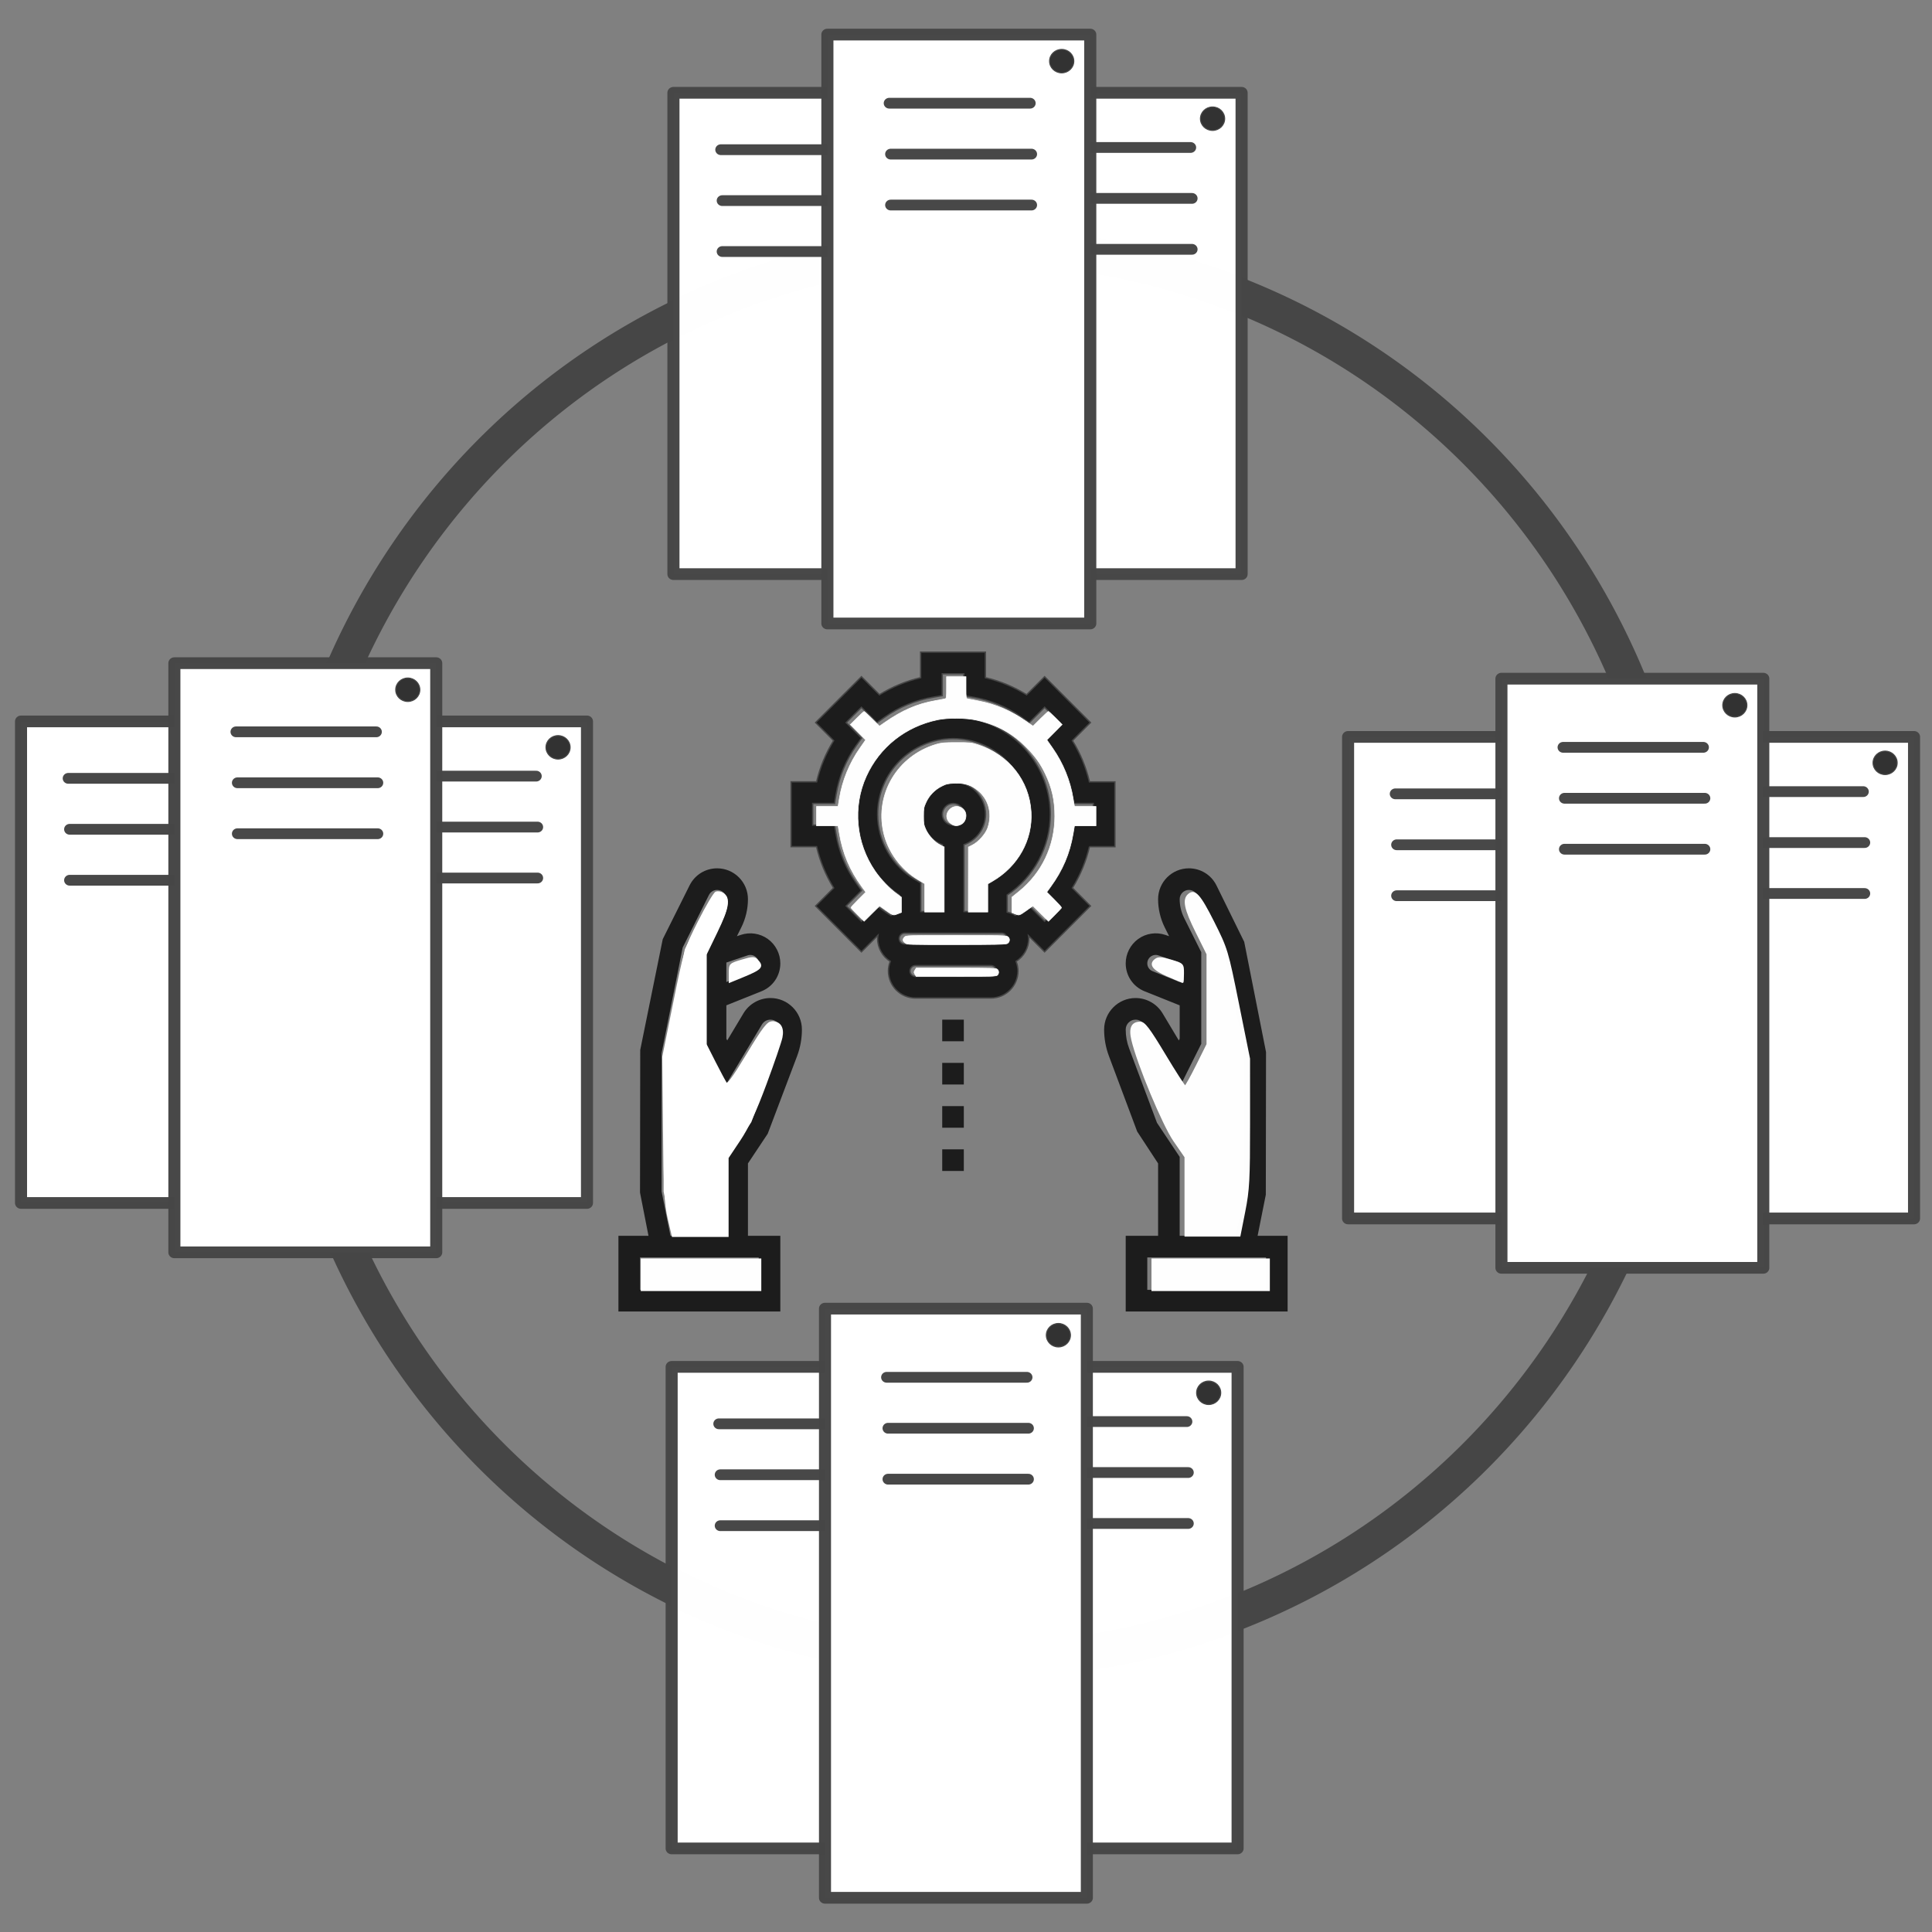 <?xml version="1.0" encoding="UTF-8" standalone="no"?>
<!-- Created with Inkscape (http://www.inkscape.org/) -->

<svg
   xmlns:dc="http://purl.org/dc/elements/1.1/"
   xmlns:cc="http://creativecommons.org/ns#"
   xmlns:rdf="http://www.w3.org/1999/02/22-rdf-syntax-ns#"
   xmlns:svg="http://www.w3.org/2000/svg"
   xmlns="http://www.w3.org/2000/svg"
   xmlns:sodipodi="http://sodipodi.sourceforge.net/DTD/sodipodi-0.dtd"
   xmlns:inkscape="http://www.inkscape.org/namespaces/inkscape"
   width="200mm"
   height="200mm"
   viewBox="0 0 200 200"
   version="1.1"
   id="svg8"
   sodipodi:docname="PyBaDELogo.svg"
   inkscape:version="0.92.1 r15371">
  <rect x="0" y="0" width="200" height="200" fill="#808080" stroke="none"/>
  <defs
     id="defs2" />
  <sodipodi:namedview
     id="base"
     pagecolor="#ffffff"
     bordercolor="#666666"
     borderopacity="1.0"
     inkscape:pageopacity="0.0"
     inkscape:pageshadow="2"
     inkscape:zoom="0.49497475"
     inkscape:cx="363.27775"
     inkscape:cy="434.08301"
     inkscape:document-units="mm"
     inkscape:current-layer="layer1"
     showgrid="false"
     inkscape:window-width="1366"
     inkscape:window-height="746"
     inkscape:window-x="1358"
     inkscape:window-y="-8"
     inkscape:window-maximized="1" />
  <g
     inkscape:label="Layer 1"
     inkscape:groupmode="layer"
     id="layer1"
     transform="translate(0,-97)">
    <path
       style="fill:none;fill-opacity:1;stroke:#464646;stroke-width:3.639;stroke-linecap:round;stroke-miterlimit:4;stroke-dasharray:none;stroke-opacity:1"
       id="path4951"
       sodipodi:type="arc"
       sodipodi:cx="101.80426"
       sodipodi:cy="195.71059"
       sodipodi:rx="72.386658"
       sodipodi:ry="73.190796"
       sodipodi:start="1.5934081"
       sodipodi:end="1.5866481"
       d="m 100.168,268.883 a 72.387,73.191 0 0 1 -70.734,-74.703 72.387,73.191 0 0 1 73.763,-71.646 72.387,73.191 0 0 1 70.983,74.461 72.387,73.191 0 0 1 -73.523,71.898"
       sodipodi:open="true" />
    <g
       transform="matrix(0.076,0,0,-0.077,77.301,171.424)"
       inkscape:label="server"
       id="g7178-1-4-0"
       style="stroke:#464646;stroke-opacity:0.985">
      <g
         id="g7180-6-31-3"
         transform="matrix(1.453,0,0,1.389,-147.009,-109.775)"
         style="stroke:#464646;stroke-opacity:0.985">
        <g
           style="fill:#ffffff;fill-opacity:0.995;stroke:#464646;stroke-opacity:0.985"
           transform="matrix(1,0,0,-1,0,841.89)"
           id="g7182-95-8-6">
          <path
             inkscape:connector-curvature="0"
             id="path7184-0-06-0"
             style="fill:#ffffff;fill-opacity:0.995;stroke:#464646;stroke-width:11.339;stroke-linecap:butt;stroke-linejoin:round;stroke-miterlimit:4;stroke-dasharray:none;stroke-opacity:0.985"
             d="M 32.469,156.809 H 565.082 V 622.688 H 32.469 Z" />
        </g>
        <g
           transform="matrix(1,0,0,-1,0,841.89)"
           id="g7186-2-1-5"
           style="stroke:#464646;stroke-opacity:0.985">
          <path
             inkscape:connector-curvature="0"
             id="path7188-8-4-3"
             style="fill:none;stroke:#464646;stroke-width:10.416;stroke-linecap:round;stroke-linejoin:miter;stroke-miterlimit:4;stroke-dasharray:none;stroke-opacity:0.985"
             d="M 385.285,209.746 H 517.277" />
        </g>
        <g
           transform="matrix(1,0,0,-1,0,841.89)"
           id="g7190-8-8-5"
           style="stroke:#464646;stroke-opacity:0.985">
          <path
             inkscape:connector-curvature="0"
             id="path7192-0-7-9"
             style="fill:none;stroke:#464646;stroke-width:10.416;stroke-linecap:round;stroke-linejoin:miter;stroke-miterlimit:4;stroke-dasharray:none;stroke-opacity:0.985"
             d="M 386.613,259.031 H 518.605" />
        </g>
        <g
           transform="matrix(1,0,0,-1,0,841.89)"
           id="g7194-0-2-2"
           style="stroke:#464646;stroke-opacity:0.985">
          <path
             inkscape:connector-curvature="0"
             id="path7196-4-0-3"
             style="fill:none;stroke:#464646;stroke-width:10.416;stroke-linecap:round;stroke-linejoin:miter;stroke-miterlimit:4;stroke-dasharray:none;stroke-opacity:0.985"
             d="M 386.613,308.316 H 518.605" />
        </g>
        <g
           transform="matrix(1,0,0,-1,0,841.89)"
           id="g7198-6-9-1"
           style="stroke:#464646;stroke-opacity:0.985">
          <path
             inkscape:connector-curvature="0"
             id="path7200-1-1-3"
             style="fill:none;stroke:#464646;stroke-width:10.416;stroke-linecap:round;stroke-linejoin:miter;stroke-miterlimit:4;stroke-dasharray:none;stroke-opacity:0.985"
             d="M 76.91,211.891 H 208.906" />
        </g>
        <g
           transform="matrix(1,0,0,-1,0,841.89)"
           id="g7202-9-4-9"
           style="stroke:#464646;stroke-opacity:0.985">
          <path
             inkscape:connector-curvature="0"
             id="path7204-4-11-7"
             style="fill:none;stroke:#464646;stroke-width:10.416;stroke-linecap:round;stroke-linejoin:miter;stroke-miterlimit:4;stroke-dasharray:none;stroke-opacity:0.985"
             d="M 78.238,261.176 H 210.234" />
        </g>
        <g
           transform="matrix(1,0,0,-1,0,841.89)"
           id="g7206-8-33-4"
           style="stroke:#464646;stroke-opacity:0.985">
          <path
             inkscape:connector-curvature="0"
             id="path7208-05-6-8"
             style="fill:none;stroke:#464646;stroke-width:10.416;stroke-linecap:round;stroke-linejoin:miter;stroke-miterlimit:4;stroke-dasharray:none;stroke-opacity:0.985"
             d="M 78.238,310.461 H 210.234" />
        </g>
        <path
           inkscape:connector-curvature="0"
           id="path7210-4-8-1"
           style="fill:#000000;fill-opacity:0.804;fill-rule:nonzero;stroke:#464646;stroke-opacity:0.985"
           d="m 549.195,659.999 c 0,-6.262 -5.074,-11.336 -11.34,-11.336 -6.261,0 -11.335,5.074 -11.335,11.336 0,6.262 5.074,11.34 11.335,11.34 6.266,0 11.34,-5.078 11.34,-11.34 z" />
        <g
           transform="matrix(1,0,0,-1,0,841.89)"
           id="g7212-0-52-2"
           style="stroke:#464646;stroke-opacity:0.985">
          <path
             inkscape:connector-curvature="0"
             id="path7214-0-51-3"
             style="fill:#ffffff;fill-opacity:1;fill-rule:nonzero;stroke:#464646;stroke-width:11.339;stroke-linecap:butt;stroke-linejoin:round;stroke-miterlimit:4;stroke-dasharray:none;stroke-opacity:0.985"
             d="m 176.785,100.461 h 246.43 v 570 h -246.43 z" />
        </g>
        <g
           transform="matrix(1,0,0,-1,0,841.89)"
           id="g7216-7-8-2"
           style="stroke:#464646;stroke-opacity:0.985">
          <path
             inkscape:connector-curvature="0"
             id="path7218-32-2-9"
             style="fill:none;stroke:#464646;stroke-width:10.416;stroke-linecap:round;stroke-linejoin:miter;stroke-miterlimit:4;stroke-dasharray:none;stroke-opacity:0.985"
             d="M 234.816,166.891 H 366.813" />
        </g>
        <g
           transform="matrix(1,0,0,-1,0,841.89)"
           id="g7220-8-98-1"
           style="stroke:#464646;stroke-opacity:0.985">
          <path
             inkscape:connector-curvature="0"
             id="path7222-87-8-9"
             style="fill:none;stroke:#464646;stroke-width:10.416;stroke-linecap:round;stroke-linejoin:miter;stroke-miterlimit:4;stroke-dasharray:none;stroke-opacity:0.985"
             d="M 236.145,216.176 H 368.141" />
        </g>
        <g
           transform="matrix(1,0,0,-1,0,841.89)"
           id="g7224-7-28-4"
           style="stroke:#464646;stroke-opacity:0.985">
          <path
             inkscape:connector-curvature="0"
             id="path7226-8-40-7"
             style="fill:none;stroke:#464646;stroke-width:10.416;stroke-linecap:round;stroke-linejoin:miter;stroke-miterlimit:4;stroke-dasharray:none;stroke-opacity:0.985"
             d="M 236.145,265.461 H 368.141" />
        </g>
        <path
           inkscape:connector-curvature="0"
           id="path7228-7-4-1"
           style="fill:#000000;fill-opacity:0.804;fill-rule:nonzero;stroke:#464646;stroke-opacity:0.985"
           d="m 407.766,715.714 c 0,-6.262 -5.075,-11.34 -11.336,-11.34 -6.262,0 -11.34,5.078 -11.34,11.34 0,6.262 5.078,11.34 11.34,11.34 6.261,0 11.336,-5.078 11.336,-11.34 z" />
      </g>
    </g>
    <g
       id="g7474"
       transform="matrix(1.204,0,0,1.295,-26.537,15.84)">
      <g
         transform="matrix(0.116,0,0,0.108,75.213,114.372)"
         id="g6813">
        <g
           id="g6749">
          <g
             id="g6747">
            <g
               id="g6745">
              <path
                 style="fill:#1c1c1c"
                 inkscape:connector-curvature="0"
                 d="m 112.68,260 c -8.16,0 -15.824,4.344 -20,11.32 L 80.64,291.392 80,290.112 v -24.696 l 26.008,-10.408 C 114.504,251.616 120,243.512 120,234.36 c 0,-7.152 -3.472,-13.896 -9.264,-18.072 C 104.928,212.12 97.424,211 90.656,213.28 l -2.832,0.952 3.232,-6.464 C 94.288,201.296 96,194.056 96,186.832 96,174.24 85.76,164 73.168,164 c -8.704,0 -16.52,4.832 -20.424,12.624 L 32.848,216.424 16.16,298.432 16,404 22.28,436 H 0 v 56 H 120 V 436 H 96 v -53.576 l 14.656,-21.984 21.792,-57.504 C 134.808,296.64 136,290.04 136,283.32 136,270.464 125.536,260 112.68,260 Z M 95.768,228.44 c 1.92,-0.64 3.976,-0.336 5.632,0.848 1.656,1.184 2.6,3.032 2.6,5.072 0,2.568 -1.536,4.832 -3.92,5.792 L 80,248.184 v -14.44 z M 104,452 v 24 H 16 V 452 Z M 117.464,297.312 96.84,352.328 80,377.576 V 436 H 38.56 L 32,403.208 V 300.792 l 15.632,-78.168 19.424,-38.832 c 1.16,-2.344 3.504,-3.792 6.112,-3.792 3.76,0 6.832,3.072 6.832,6.832 0,4.752 -1.128,9.52 -3.256,13.792 L 64,226.112 v 67.784 l 15.36,30.72 27.04,-45.064 c 1.312,-2.192 3.72,-3.552 6.28,-3.552 4.04,0 7.32,3.28 7.32,7.32 0,4.8 -0.848,9.512 -2.536,13.992 z"
                 id="path6731" />
              <path
                 style="fill:#1c1c1c"
                 inkscape:connector-curvature="0"
                 d="M 473.76,436 479.848,405.568 480,300 463.84,218.432 443.256,176.624 C 439.36,168.832 431.536,164 422.832,164 410.24,164 400,174.24 400,186.832 c 0,7.216 1.712,14.464 4.944,20.944 l 3.224,6.448 -2.824,-0.952 c -6.76,-2.288 -14.272,-1.16 -20.08,3.008 -5.792,4.184 -9.264,10.928 -9.264,18.08 0,9.16 5.496,17.256 13.984,20.648 L 416,265.416 v 24.696 l -0.64,1.28 -12.04,-20.064 C 399.144,264.344 391.48,260 383.32,260 370.464,260 360,270.464 360,283.32 c 0,6.72 1.192,13.32 3.552,19.616 L 384.504,358.808 400,382.424 V 436 h -24 v 56 H 496 V 436 Z M 395.912,240.152 c -2.376,-0.96 -3.912,-3.224 -3.912,-5.792 0,-2.04 0.944,-3.88 2.6,-5.072 1.656,-1.192 3.696,-1.496 5.632,-0.848 L 416,233.744 v 14.44 z m 3.256,112.176 -20.624,-55.016 C 376.848,292.832 376,288.12 376,283.32 c 0,-4.04 3.28,-7.32 7.32,-7.32 2.56,0 4.968,1.36 6.28,3.552 l 27.04,45.056 15.36,-30.72 v -67.784 l -12.744,-25.48 C 417.128,196.36 416,191.584 416,186.832 c 0,-3.76 3.072,-6.832 6.832,-6.832 2.6,0 4.944,1.448 6.112,3.784 L 448.368,222.616 464,300.792 V 403.216 L 457.44,436 H 416 V 377.576 Z M 480,476 h -88 v -24 h 88 z"
                 id="path6733" />
              <path
                 style="fill:#1c1c1c;stroke:#464646;stroke-opacity:0.985"
                 inkscape:connector-curvature="0"
                 d="M 349.112,148 H 368 V 100 H 349.112 C 346.56,89.152 342.328,78.92 336.48,69.472 L 349.824,56.12 315.888,22.184 302.528,35.52 C 293.072,29.672 282.848,25.44 272,22.888 V 4 H 224 V 22.888 C 213.152,25.44 202.92,29.672 193.472,35.52 L 180.12,22.176 146.184,56.112 159.528,69.464 c -5.848,9.456 -10.08,19.68 -12.632,30.528 H 128 v 48 h 18.888 c 2.552,10.848 6.784,21.08 12.632,30.528 l -13.344,13.352 33.936,33.936 12.256,-12.256 c -0.096,0.808 -0.248,1.6 -0.248,2.432 0,7.12 3.76,13.328 9.368,16.88 -0.848,2.224 -1.368,4.608 -1.368,7.12 0,11.032 8.968,20 20,20 h 56 c 11.032,0 20,-8.968 20,-20 0,-2.52 -0.52,-4.904 -1.368,-7.12 5.608,-3.544 9.368,-9.76 9.368,-16.88 0,-0.736 -0.136,-1.44 -0.216,-2.152 l 11.976,11.976 33.936,-33.936 -13.344,-13.352 c 5.856,-9.44 10.08,-19.672 12.64,-30.52 z m -72.984,96 h -56 c -2.2,0 -4,-1.8 -4,-4 0,-2.2 1.8,-4 4,-4 h 56 c 2.2,0 4,1.8 4,4 0,2.2 -1.8,4 -4,4 z m 8,-24 h -8 -56 -8 c -2.2,0 -4,-1.8 -4,-4 0,-2.2 1.8,-4 4,-4 h 72 c 2.2,0 4,1.8 4,4 0,2.2 -1.8,4 -4,4 z m -28,-73.472 c 9.288,-3.312 16,-12.112 16,-22.528 0,-13.232 -10.768,-24 -24,-24 -13.232,0 -24,10.768 -24,24 0,10.416 6.712,19.216 16,22.528 V 196 h -16 v -21.24 l -3.992,-2.312 C 202.864,162.44 192.128,143.88 192.128,124 c 0,-30.872 25.128,-56 56,-56 30.872,0 56,25.128 56,56 0,19.872 -10.736,38.44 -28.008,48.448 l -3.992,2.312 V 196 h -16 z m -8,-14.528 c -4.416,0 -8,-3.584 -8,-8 0,-4.416 3.584,-8 8,-8 4.416,0 8,3.584 8,8 0,4.416 -3.584,8 -8,8 z m 86.544,6.672 c -2.216,13.2 -7.264,25.4 -14.992,36.248 l -3.92,5.504 11.44,11.456 -11.312,11.312 -11.456,-11.456 -5.512,3.928 c -1.464,1.04 -3.064,2.08 -4.776,3.112 -1.848,-1.08 -3.848,-1.944 -6.016,-2.384 v -12.6 c 19.848,-13.304 32,-35.808 32,-59.808 0,-39.704 -32.296,-72 -72,-72 -39.704,0 -72,32.296 -72,72 0,23.992 12.152,46.496 32,59.8 v 12.608 c -2.216,0.448 -4.256,1.336 -6.144,2.456 -1.744,-1.056 -3.392,-2.112 -4.896,-3.184 l -5.512,-3.928 -11.456,11.456 -11.312,-11.312 11.44,-11.456 -3.92,-5.504 C 168.6,164.072 163.552,151.872 161.336,138.672 L 160.2,132 H 144 v -16 h 16.2 l 1.128,-6.672 c 2.216,-13.2 7.264,-25.4 14.992,-36.248 l 3.92,-5.504 -11.44,-11.456 11.312,-11.312 11.456,11.44 5.504,-3.92 C 207.92,44.6 220.12,39.552 233.32,37.336 L 240,36.2 V 20 h 16 v 16.2 l 6.672,1.128 c 13.2,2.216 25.4,7.264 36.248,14.992 l 5.504,3.92 11.456,-11.44 11.312,11.312 -11.44,11.456 3.92,5.504 C 327.4,83.92 332.448,96.12 334.664,109.32 L 335.8,116 H 352 v 16 h -16.2 z"
                 id="path6735" />
              <rect
                 style="fill:#1c1c1c"
                 x="240"
                 y="276"
                 width="16"
                 height="16"
                 id="rect6737" />
              <rect
                 style="fill:#1c1c1c"
                 x="240"
                 y="308"
                 width="16"
                 height="16"
                 id="rect6739" />
              <rect
                 style="fill:#1c1c1c"
                 x="240"
                 y="340"
                 width="16"
                 height="16"
                 id="rect6741" />
              <rect
                 style="fill:#1c1c1c"
                 x="240"
                 y="372"
                 width="16"
                 height="16"
                 id="rect6743" />
            </g>
          </g>
        </g>
        <g
           id="g6751" />
        <g
           id="g6753" />
        <g
           id="g6755" />
        <g
           id="g6757" />
        <g
           id="g6759" />
        <g
           id="g6761" />
        <g
           id="g6763" />
        <g
           id="g6765" />
        <g
           id="g6767" />
        <g
           id="g6769" />
        <g
           id="g6771" />
        <g
           id="g6773" />
        <g
           id="g6775" />
        <g
           id="g6777" />
        <g
           id="g6779" />
      </g>
      <path
         transform="scale(0.265)"
         inkscape:connector-curvature="0"
         id="path7197"
         d="m 301.172,608.289 c -0.103,-0.442 -0.748,-3.404 -1.435,-6.583 l -1.249,-5.779 v -20.637 -20.637 l 3.44,-15.905 3.44,-15.905 4.252,-7.857 c 2.339,-4.321 4.657,-8.219 5.151,-8.661 1.12,-1.001 2.27,-1.022 3.489,-0.063 0.761,0.599 0.941,1.04 0.941,2.309 0,2.254 -0.694,4.016 -3.922,9.952 l -2.864,5.268 v 14.108 14.108 l 3.271,6.043 c 1.799,3.324 3.388,6.043 3.53,6.043 0.142,0 3.019,-4.25 6.393,-9.444 5.376,-8.275 6.284,-9.493 7.341,-9.842 0.977,-0.323 1.417,-0.289 2.315,0.175 2.744,1.419 2.316,3.597 -3.599,18.272 l -4.728,11.731 -3.869,5.398 -3.869,5.398 v 11.656 11.656 h -8.922 -8.922 z"
         style="fill:#ffffff;fill-opacity:1;stroke:none;stroke-width:5.399;stroke-linecap:round;stroke-miterlimit:4;stroke-dasharray:none;stroke-opacity:0.985" />
      <path
         transform="scale(0.265)"
         inkscape:connector-curvature="0"
         id="path7219"
         d="m 300.186,604.063 c -1.084,-4.315 -1.34,-8.813 -1.534,-26.964 l -0.233,-21.786 3.524,-16.207 c 3.452,-15.875 3.616,-16.378 8.044,-24.548 2.486,-4.587 4.975,-8.515 5.53,-8.728 0.555,-0.213 1.529,-0.063 2.163,0.334 2.185,1.367 1.685,4.156 -2.022,11.285 l -3.611,6.944 v 13.586 13.586 l 2.967,5.445 c 1.632,2.995 3.293,5.865 3.692,6.377 0.543,0.7 2.295,-1.485 7.015,-8.75 5.198,-8.001 6.589,-9.682 8.007,-9.682 2.465,0 3.544,1.628 2.941,4.435 -0.278,1.293 -2.588,7.57 -5.133,13.949 -3.346,8.385 -5.697,13.088 -8.487,16.976 l -3.859,5.378 v 11.774 11.774 h -8.851 -8.851 z"
         style="fill:#ffffff;fill-opacity:0.992;stroke:#ffffff;stroke-width:0.756;stroke-linecap:round;stroke-miterlimit:4;stroke-dasharray:none;stroke-opacity:1" />
      <path
         transform="scale(0.265)"
         inkscape:connector-curvature="0"
         id="path7221"
         d="m 319.904,530.005 c 0,-2.632 0.058,-2.687 3.963,-3.774 3.464,-0.964 4.094,-0.973 5,-0.067 1.993,1.993 1.394,2.576 -5.249,5.1 l -3.715,1.411 z"
         style="fill:#ffffff;fill-opacity:0.992;stroke:#ffffff;stroke-width:0.54;stroke-linecap:round;stroke-miterlimit:4;stroke-dasharray:none;stroke-opacity:1" />
      <path
         transform="scale(0.265)"
         inkscape:connector-curvature="0"
         id="path7223"
         d="m 291.332,621.028 v -4.643 h 19.286 19.286 v 4.643 4.643 h -19.286 -19.286 z"
         style="fill:#ffffff;fill-opacity:0.992;stroke:#ffffff;stroke-width:0.54;stroke-linecap:round;stroke-miterlimit:4;stroke-dasharray:none;stroke-opacity:1" />
      <path
         transform="scale(0.265)"
         inkscape:connector-curvature="0"
         id="path7225"
         d="m 457.046,621.028 v -4.643 h 18.929 18.929 v 4.643 4.643 h -18.929 -18.929 z"
         style="fill:#ffffff;fill-opacity:0.992;stroke:#ffffff;stroke-width:0.54;stroke-linecap:round;stroke-miterlimit:4;stroke-dasharray:none;stroke-opacity:1" />
      <path
         transform="scale(0.265)"
         inkscape:connector-curvature="0"
         id="path7227"
         d="m 467.761,597.365 v -11.877 l -3.64,-4.91 c -3.591,-4.845 -11.787,-23.153 -13.616,-30.42 -0.892,-3.541 -0.049,-5.202 2.639,-5.202 1.316,0 2.854,1.883 7.871,9.643 3.429,5.304 6.431,9.64 6.669,9.636 0.239,-0.004 1.961,-2.861 3.827,-6.35 l 3.393,-6.343 v -13.633 -13.633 l -3.571,-6.684 c -3.689,-6.904 -4.322,-9.696 -2.534,-11.18 1.992,-1.653 3.638,0.025 8.07,8.23 4.37,8.09 4.54,8.613 8.036,24.739 l 3.572,16.475 0.007,19.371 c 0.006,17.194 -0.168,20.194 -1.548,26.693 l -1.555,7.321 h -8.809 -8.809 z"
         style="fill:#ffffff;fill-opacity:0.992;stroke:#ffffff;stroke-width:0.54;stroke-linecap:round;stroke-miterlimit:4;stroke-dasharray:none;stroke-opacity:1" />
      <path
         transform="scale(0.265)"
         inkscape:connector-curvature="0"
         id="path7229"
         d="m 462.171,530.877 c -4.803,-1.916 -6.107,-3.436 -4.165,-4.856 0.948,-0.693 1.996,-0.648 5.116,0.221 3.884,1.081 3.924,1.12 3.924,3.832 0,1.507 -0.08,2.71 -0.179,2.673 -0.098,-0.037 -2.212,-0.878 -4.697,-1.869 z"
         style="fill:#ffffff;fill-opacity:0.992;stroke:#ffffff;stroke-width:0.54;stroke-linecap:round;stroke-miterlimit:4;stroke-dasharray:none;stroke-opacity:1" />
      <path
         transform="scale(0.265)"
         inkscape:connector-curvature="0"
         id="path7231"
         d="m 380.025,530.412 c -0.383,-0.585 -0.383,-0.678 0,-1.263 l 0.414,-0.631 h 12.982 c 11.465,0 13.028,0.046 13.379,0.397 0.507,0.507 0.507,1.225 0,1.732 -0.35,0.35 -1.914,0.397 -13.379,0.397 h -12.982 z"
         style="fill:#ffffff;fill-opacity:0.992;stroke:#ffffff;stroke-width:0.191;stroke-linecap:round;stroke-miterlimit:4;stroke-dasharray:none;stroke-opacity:1" />
      <path
         transform="scale(0.265)"
         inkscape:connector-curvature="0"
         id="path7233"
         d="m 376.799,520.924 c -0.797,-0.627 -0.837,-1.072 -0.16,-1.749 0.495,-0.495 0.842,-0.505 16.738,-0.505 14.457,0 16.295,0.044 16.808,0.403 0.764,0.535 0.653,1.614 -0.211,2.049 -0.487,0.245 -4.271,0.319 -16.57,0.322 -15.745,0.004 -15.947,-0.003 -16.604,-0.52 z"
         style="fill:#ffffff;fill-opacity:0.992;stroke:#ffffff;stroke-width:0.191;stroke-linecap:round;stroke-miterlimit:4;stroke-dasharray:none;stroke-opacity:1" />
      <path
         transform="scale(0.265)"
         inkscape:connector-curvature="0"
         id="path7235"
         d="m 361.444,512.437 c -1.157,-1.076 -2.137,-2.032 -2.178,-2.124 -0.041,-0.092 1.026,-1.187 2.369,-2.434 l 2.443,-2.267 -1.265,-1.616 c -3.914,-5 -6.195,-9.993 -7.283,-15.947 l -0.45,-2.462 h -3.489 -3.489 v -2.904 -2.904 h 3.49 3.49 l 0.436,-2.462 c 0.952,-5.376 3.238,-10.585 6.623,-15.089 l 1.898,-2.525 -2.475,-2.32 -2.475,-2.32 2.13,-1.973 c 1.171,-1.085 2.216,-1.973 2.322,-1.973 0.106,0 1.272,0.996 2.591,2.214 l 2.398,2.214 1.8,-1.165 c 5.59,-3.616 10.474,-5.572 16.285,-6.523 1.389,-0.227 2.781,-0.47 3.094,-0.539 0.554,-0.122 0.568,-0.209 0.568,-3.404 v -3.278 h 3.157 3.157 v 3.278 c 0,3.198 0.014,3.281 0.568,3.39 0.313,0.062 1.904,0.35 3.536,0.641 5.487,0.978 10.644,3.036 15.435,6.158 l 2.209,1.44 2.398,-2.214 c 1.319,-1.218 2.485,-2.214 2.59,-2.214 0.106,0 1.151,0.888 2.322,1.973 l 2.13,1.973 -2.475,2.32 -2.475,2.32 1.898,2.525 c 3.385,4.504 5.671,9.713 6.623,15.089 l 0.436,2.462 h 3.49 3.49 v 2.904 2.904 h -3.485 -3.485 l -0.45,2.462 c -1.084,5.924 -3.383,10.953 -7.287,15.94 l -1.259,1.609 2.438,2.273 c 1.341,1.25 2.405,2.354 2.364,2.454 -0.041,0.099 -1.016,1.058 -2.167,2.13 l -2.093,1.949 -2.517,-2.323 -2.517,-2.323 -1.703,1.131 c -2.745,1.823 -2.709,1.811 -3.989,1.322 l -1.123,-0.429 v -2.323 -2.323 l 2.239,-1.672 c 7.459,-5.57 11.677,-13.797 11.674,-22.766 -0.002,-4.863 -0.922,-8.634 -3.157,-12.94 -1.53,-2.947 -3.192,-5.112 -5.916,-7.704 -4.539,-4.32 -9.618,-6.924 -16.203,-8.307 -3.47,-0.729 -9.38,-0.791 -12.744,-0.134 -10.435,2.038 -18.809,8.208 -23.129,17.042 -4.512,9.225 -3.414,20.174 2.873,28.658 1.818,2.453 4.533,5.115 6.792,6.659 l 1.711,1.169 v 2.295 2.295 l -1.261,0.448 c -1.433,0.509 -1.36,0.532 -4.1,-1.288 l -1.699,-1.128 -2.511,2.315 -2.511,2.315 z"
         style="fill:#ffffff;fill-opacity:0.992;stroke:#ffffff;stroke-width:0.191;stroke-linecap:round;stroke-miterlimit:4;stroke-dasharray:none;stroke-opacity:1" />
      <path
         transform="scale(0.265)"
         inkscape:connector-curvature="0"
         id="path7237"
         d="m 391.765,485.009 c -1.77,-1.191 -1.912,-3.071 -0.336,-4.454 1.924,-1.69 5.16,-0.471 5.16,1.943 0,1.199 -0.599,2.198 -1.605,2.675 -1.198,0.569 -2.206,0.517 -3.219,-0.165 z"
         style="fill:#ffffff;fill-opacity:0.992;stroke:#ffffff;stroke-width:0.191;stroke-linecap:round;stroke-miterlimit:4;stroke-dasharray:none;stroke-opacity:1" />
      <path
         transform="scale(0.265)"
         inkscape:connector-curvature="0"
         id="path7239"
         d="m 383.205,507.336 v -4.263 l -2.186,-1.227 c -5.674,-3.185 -9.828,-8.504 -11.217,-14.365 -2.744,-11.581 4.631,-22.981 17.108,-26.444 1.699,-0.472 2.633,-0.549 6.649,-0.551 4.376,-0.002 4.816,0.042 6.945,0.69 10.013,3.05 16.621,10.819 17.218,20.245 0.532,8.401 -4.257,16.402 -12.482,20.854 l -1.578,0.854 v 4.235 4.235 h -3.157 -3.157 l 0.01,-9.786 0.01,-9.786 1.315,-0.614 c 1.934,-0.903 4.26,-3.33 4.943,-5.158 1.714,-4.587 0.132,-9.292 -4.001,-11.901 -1.953,-1.233 -3.927,-1.705 -6.698,-1.6 -2.193,0.083 -2.749,0.2 -4.223,0.893 -2.259,1.061 -4.038,2.763 -5.06,4.841 -0.758,1.541 -0.819,1.852 -0.819,4.193 0,2.285 0.071,2.675 0.741,4.045 0.907,1.855 2.88,3.834 4.638,4.652 l 1.313,0.611 v 9.806 9.806 h -3.157 -3.157 z"
         style="fill:#ffffff;fill-opacity:0.992;stroke:#ffffff;stroke-width:0.191;stroke-linecap:round;stroke-miterlimit:4;stroke-dasharray:none;stroke-opacity:1" />
    </g>
    <g
       id="g7180-6-31-3-1"
       transform="matrix(0.11,0,0,-0.107,65.957,311.802)"
       style="stroke:#464646;stroke-opacity:0.985">
      <g
         style="fill:#ffffff;fill-opacity:0.995;stroke:#464646;stroke-opacity:0.985"
         transform="matrix(1,0,0,-1,0,841.89)"
         id="g7182-95-8-6-8">
        <path
           inkscape:connector-curvature="0"
           id="path7184-0-06-0-6"
           style="fill:#ffffff;fill-opacity:0.995;stroke:#464646;stroke-width:11.339;stroke-linecap:butt;stroke-linejoin:round;stroke-miterlimit:4;stroke-dasharray:none;stroke-opacity:0.985"
           d="M 32.469,156.809 H 565.082 V 622.688 H 32.469 Z" />
      </g>
      <g
         transform="matrix(1,0,0,-1,0,841.89)"
         id="g7186-2-1-5-0"
         style="stroke:#464646;stroke-opacity:0.985">
        <path
           inkscape:connector-curvature="0"
           id="path7188-8-4-3-7"
           style="fill:none;stroke:#464646;stroke-width:10.416;stroke-linecap:round;stroke-linejoin:miter;stroke-miterlimit:4;stroke-dasharray:none;stroke-opacity:0.985"
           d="M 385.285,209.746 H 517.277" />
      </g>
      <g
         transform="matrix(1,0,0,-1,0,841.89)"
         id="g7190-8-8-5-6"
         style="stroke:#464646;stroke-opacity:0.985">
        <path
           inkscape:connector-curvature="0"
           id="path7192-0-7-9-4"
           style="fill:none;stroke:#464646;stroke-width:10.416;stroke-linecap:round;stroke-linejoin:miter;stroke-miterlimit:4;stroke-dasharray:none;stroke-opacity:0.985"
           d="M 386.613,259.031 H 518.605" />
      </g>
      <g
         transform="matrix(1,0,0,-1,0,841.89)"
         id="g7194-0-2-2-1"
         style="stroke:#464646;stroke-opacity:0.985">
        <path
           inkscape:connector-curvature="0"
           id="path7196-4-0-3-8"
           style="fill:none;stroke:#464646;stroke-width:10.416;stroke-linecap:round;stroke-linejoin:miter;stroke-miterlimit:4;stroke-dasharray:none;stroke-opacity:0.985"
           d="M 386.613,308.316 H 518.605" />
      </g>
      <g
         transform="matrix(1,0,0,-1,0,841.89)"
         id="g7198-6-9-1-8"
         style="stroke:#464646;stroke-opacity:0.985">
        <path
           inkscape:connector-curvature="0"
           id="path7200-1-1-3-1"
           style="fill:none;stroke:#464646;stroke-width:10.416;stroke-linecap:round;stroke-linejoin:miter;stroke-miterlimit:4;stroke-dasharray:none;stroke-opacity:0.985"
           d="M 76.91,211.891 H 208.906" />
      </g>
      <g
         transform="matrix(1,0,0,-1,0,841.89)"
         id="g7202-9-4-9-2"
         style="stroke:#464646;stroke-opacity:0.985">
        <path
           inkscape:connector-curvature="0"
           id="path7204-4-11-7-8"
           style="fill:none;stroke:#464646;stroke-width:10.416;stroke-linecap:round;stroke-linejoin:miter;stroke-miterlimit:4;stroke-dasharray:none;stroke-opacity:0.985"
           d="M 78.238,261.176 H 210.234" />
      </g>
      <g
         transform="matrix(1,0,0,-1,0,841.89)"
         id="g7206-8-33-4-8"
         style="stroke:#464646;stroke-opacity:0.985">
        <path
           inkscape:connector-curvature="0"
           id="path7208-05-6-8-4"
           style="fill:none;stroke:#464646;stroke-width:10.416;stroke-linecap:round;stroke-linejoin:miter;stroke-miterlimit:4;stroke-dasharray:none;stroke-opacity:0.985"
           d="M 78.238,310.461 H 210.234" />
      </g>
      <path
         inkscape:connector-curvature="0"
         id="path7210-4-8-1-2"
         style="fill:#000000;fill-opacity:0.804;fill-rule:nonzero;stroke:#464646;stroke-opacity:0.985"
         d="m 549.195,659.999 c 0,-6.262 -5.074,-11.336 -11.34,-11.336 -6.261,0 -11.335,5.074 -11.335,11.336 0,6.262 5.074,11.34 11.335,11.34 6.266,0 11.34,-5.078 11.34,-11.34 z" />
      <g
         transform="matrix(1,0,0,-1,0,841.89)"
         id="g7212-0-52-2-8"
         style="stroke:#464646;stroke-opacity:0.985">
        <path
           inkscape:connector-curvature="0"
           id="path7214-0-51-3-8"
           style="fill:#ffffff;fill-opacity:1;fill-rule:nonzero;stroke:#464646;stroke-width:11.339;stroke-linecap:butt;stroke-linejoin:round;stroke-miterlimit:4;stroke-dasharray:none;stroke-opacity:0.985"
           d="m 176.785,100.461 h 246.43 v 570 h -246.43 z" />
      </g>
      <g
         transform="matrix(1,0,0,-1,0,841.89)"
         id="g7216-7-8-2-9"
         style="stroke:#464646;stroke-opacity:0.985">
        <path
           inkscape:connector-curvature="0"
           id="path7218-32-2-9-7"
           style="fill:none;stroke:#464646;stroke-width:10.416;stroke-linecap:round;stroke-linejoin:miter;stroke-miterlimit:4;stroke-dasharray:none;stroke-opacity:0.985"
           d="M 234.816,166.891 H 366.813" />
      </g>
      <g
         transform="matrix(1,0,0,-1,0,841.89)"
         id="g7220-8-98-1-1"
         style="stroke:#464646;stroke-opacity:0.985">
        <path
           inkscape:connector-curvature="0"
           id="path7222-87-8-9-4"
           style="fill:none;stroke:#464646;stroke-width:10.416;stroke-linecap:round;stroke-linejoin:miter;stroke-miterlimit:4;stroke-dasharray:none;stroke-opacity:0.985"
           d="M 236.145,216.176 H 368.141" />
      </g>
      <g
         transform="matrix(1,0,0,-1,0,841.89)"
         id="g7224-7-28-4-3"
         style="stroke:#464646;stroke-opacity:0.985">
        <path
           inkscape:connector-curvature="0"
           id="path7226-8-40-7-8"
           style="fill:none;stroke:#464646;stroke-width:10.416;stroke-linecap:round;stroke-linejoin:miter;stroke-miterlimit:4;stroke-dasharray:none;stroke-opacity:0.985"
           d="M 236.145,265.461 H 368.141" />
      </g>
      <path
         inkscape:connector-curvature="0"
         id="path7228-7-4-1-7"
         style="fill:#000000;fill-opacity:0.804;fill-rule:nonzero;stroke:#464646;stroke-opacity:0.985"
         d="m 407.766,715.714 c 0,-6.262 -5.075,-11.34 -11.336,-11.34 -6.262,0 -11.34,5.078 -11.34,11.34 0,6.262 5.078,11.34 11.34,11.34 6.261,0 11.336,-5.078 11.336,-11.34 z" />
    </g>
    <g
       id="g7180-6-31-3-5"
       transform="matrix(0.11,0,0,-0.107,135.982,246.588)"
       style="stroke:#464646;stroke-opacity:0.985">
      <g
         style="fill:#ffffff;fill-opacity:0.995;stroke:#464646;stroke-opacity:0.985"
         transform="matrix(1,0,0,-1,0,841.89)"
         id="g7182-95-8-6-9">
        <path
           inkscape:connector-curvature="0"
           id="path7184-0-06-0-0"
           style="fill:#ffffff;fill-opacity:0.995;stroke:#464646;stroke-width:11.339;stroke-linecap:butt;stroke-linejoin:round;stroke-miterlimit:4;stroke-dasharray:none;stroke-opacity:0.985"
           d="M 32.469,156.809 H 565.082 V 622.688 H 32.469 Z" />
      </g>
      <g
         transform="matrix(1,0,0,-1,0,841.89)"
         id="g7186-2-1-5-1"
         style="stroke:#464646;stroke-opacity:0.985">
        <path
           inkscape:connector-curvature="0"
           id="path7188-8-4-3-9"
           style="fill:none;stroke:#464646;stroke-width:10.416;stroke-linecap:round;stroke-linejoin:miter;stroke-miterlimit:4;stroke-dasharray:none;stroke-opacity:0.985"
           d="M 385.285,209.746 H 517.277" />
      </g>
      <g
         transform="matrix(1,0,0,-1,0,841.89)"
         id="g7190-8-8-5-61"
         style="stroke:#464646;stroke-opacity:0.985">
        <path
           inkscape:connector-curvature="0"
           id="path7192-0-7-9-3"
           style="fill:none;stroke:#464646;stroke-width:10.416;stroke-linecap:round;stroke-linejoin:miter;stroke-miterlimit:4;stroke-dasharray:none;stroke-opacity:0.985"
           d="M 386.613,259.031 H 518.605" />
      </g>
      <g
         transform="matrix(1,0,0,-1,0,841.89)"
         id="g7194-0-2-2-5"
         style="stroke:#464646;stroke-opacity:0.985">
        <path
           inkscape:connector-curvature="0"
           id="path7196-4-0-3-5"
           style="fill:none;stroke:#464646;stroke-width:10.416;stroke-linecap:round;stroke-linejoin:miter;stroke-miterlimit:4;stroke-dasharray:none;stroke-opacity:0.985"
           d="M 386.613,308.316 H 518.605" />
      </g>
      <g
         transform="matrix(1,0,0,-1,0,841.89)"
         id="g7198-6-9-1-4"
         style="stroke:#464646;stroke-opacity:0.985">
        <path
           inkscape:connector-curvature="0"
           id="path7200-1-1-3-3"
           style="fill:none;stroke:#464646;stroke-width:10.416;stroke-linecap:round;stroke-linejoin:miter;stroke-miterlimit:4;stroke-dasharray:none;stroke-opacity:0.985"
           d="M 76.91,211.891 H 208.906" />
      </g>
      <g
         transform="matrix(1,0,0,-1,0,841.89)"
         id="g7202-9-4-9-6"
         style="stroke:#464646;stroke-opacity:0.985">
        <path
           inkscape:connector-curvature="0"
           id="path7204-4-11-7-4"
           style="fill:none;stroke:#464646;stroke-width:10.416;stroke-linecap:round;stroke-linejoin:miter;stroke-miterlimit:4;stroke-dasharray:none;stroke-opacity:0.985"
           d="M 78.238,261.176 H 210.234" />
      </g>
      <g
         transform="matrix(1,0,0,-1,0,841.89)"
         id="g7206-8-33-4-7"
         style="stroke:#464646;stroke-opacity:0.985">
        <path
           inkscape:connector-curvature="0"
           id="path7208-05-6-8-0"
           style="fill:none;stroke:#464646;stroke-width:10.416;stroke-linecap:round;stroke-linejoin:miter;stroke-miterlimit:4;stroke-dasharray:none;stroke-opacity:0.985"
           d="M 78.238,310.461 H 210.234" />
      </g>
      <path
         inkscape:connector-curvature="0"
         id="path7210-4-8-1-9"
         style="fill:#000000;fill-opacity:0.804;fill-rule:nonzero;stroke:#464646;stroke-opacity:0.985"
         d="m 549.195,659.999 c 0,-6.262 -5.074,-11.336 -11.34,-11.336 -6.261,0 -11.335,5.074 -11.335,11.336 0,6.262 5.074,11.34 11.335,11.34 6.266,0 11.34,-5.078 11.34,-11.34 z" />
      <g
         transform="matrix(1,0,0,-1,0,841.89)"
         id="g7212-0-52-2-5"
         style="stroke:#464646;stroke-opacity:0.985">
        <path
           inkscape:connector-curvature="0"
           id="path7214-0-51-3-0"
           style="fill:#ffffff;fill-opacity:1;fill-rule:nonzero;stroke:#464646;stroke-width:11.339;stroke-linecap:butt;stroke-linejoin:round;stroke-miterlimit:4;stroke-dasharray:none;stroke-opacity:0.985"
           d="m 176.785,100.461 h 246.43 v 570 h -246.43 z" />
      </g>
      <g
         transform="matrix(1,0,0,-1,0,841.89)"
         id="g7216-7-8-2-94"
         style="stroke:#464646;stroke-opacity:0.985">
        <path
           inkscape:connector-curvature="0"
           id="path7218-32-2-9-5"
           style="fill:none;stroke:#464646;stroke-width:10.416;stroke-linecap:round;stroke-linejoin:miter;stroke-miterlimit:4;stroke-dasharray:none;stroke-opacity:0.985"
           d="M 234.816,166.891 H 366.813" />
      </g>
      <g
         transform="matrix(1,0,0,-1,0,841.89)"
         id="g7220-8-98-1-7"
         style="stroke:#464646;stroke-opacity:0.985">
        <path
           inkscape:connector-curvature="0"
           id="path7222-87-8-9-3"
           style="fill:none;stroke:#464646;stroke-width:10.416;stroke-linecap:round;stroke-linejoin:miter;stroke-miterlimit:4;stroke-dasharray:none;stroke-opacity:0.985"
           d="M 236.145,216.176 H 368.141" />
      </g>
      <g
         transform="matrix(1,0,0,-1,0,841.89)"
         id="g7224-7-28-4-8"
         style="stroke:#464646;stroke-opacity:0.985">
        <path
           inkscape:connector-curvature="0"
           id="path7226-8-40-7-5"
           style="fill:none;stroke:#464646;stroke-width:10.416;stroke-linecap:round;stroke-linejoin:miter;stroke-miterlimit:4;stroke-dasharray:none;stroke-opacity:0.985"
           d="M 236.145,265.461 H 368.141" />
      </g>
      <path
         inkscape:connector-curvature="0"
         id="path7228-7-4-1-76"
         style="fill:#000000;fill-opacity:0.804;fill-rule:nonzero;stroke:#464646;stroke-opacity:0.985"
         d="m 407.766,715.714 c 0,-6.262 -5.075,-11.34 -11.336,-11.34 -6.262,0 -11.34,5.078 -11.34,11.34 0,6.262 5.078,11.34 11.34,11.34 6.261,0 11.336,-5.078 11.336,-11.34 z" />
    </g>
    <g
       id="g7180-6-31-3-9"
       transform="matrix(0.11,0,0,-0.107,-1.395,244.984)"
       style="stroke:#464646;stroke-opacity:0.985">
      <g
         style="fill:#ffffff;fill-opacity:0.995;stroke:#464646;stroke-opacity:0.985"
         transform="matrix(1,0,0,-1,0,841.89)"
         id="g7182-95-8-6-0">
        <path
           inkscape:connector-curvature="0"
           id="path7184-0-06-0-2"
           style="fill:#ffffff;fill-opacity:0.995;stroke:#464646;stroke-width:11.339;stroke-linecap:butt;stroke-linejoin:round;stroke-miterlimit:4;stroke-dasharray:none;stroke-opacity:0.985"
           d="M 32.469,156.809 H 565.082 V 622.688 H 32.469 Z" />
      </g>
      <g
         transform="matrix(1,0,0,-1,0,841.89)"
         id="g7186-2-1-5-6"
         style="stroke:#464646;stroke-opacity:0.985">
        <path
           inkscape:connector-curvature="0"
           id="path7188-8-4-3-2"
           style="fill:none;stroke:#464646;stroke-width:10.416;stroke-linecap:round;stroke-linejoin:miter;stroke-miterlimit:4;stroke-dasharray:none;stroke-opacity:0.985"
           d="M 385.285,209.746 H 517.277" />
      </g>
      <g
         transform="matrix(1,0,0,-1,0,841.89)"
         id="g7190-8-8-5-1"
         style="stroke:#464646;stroke-opacity:0.985">
        <path
           inkscape:connector-curvature="0"
           id="path7192-0-7-9-2"
           style="fill:none;stroke:#464646;stroke-width:10.416;stroke-linecap:round;stroke-linejoin:miter;stroke-miterlimit:4;stroke-dasharray:none;stroke-opacity:0.985"
           d="M 386.613,259.031 H 518.605" />
      </g>
      <g
         transform="matrix(1,0,0,-1,0,841.89)"
         id="g7194-0-2-2-2"
         style="stroke:#464646;stroke-opacity:0.985">
        <path
           inkscape:connector-curvature="0"
           id="path7196-4-0-3-1"
           style="fill:none;stroke:#464646;stroke-width:10.416;stroke-linecap:round;stroke-linejoin:miter;stroke-miterlimit:4;stroke-dasharray:none;stroke-opacity:0.985"
           d="M 386.613,308.316 H 518.605" />
      </g>
      <g
         transform="matrix(1,0,0,-1,0,841.89)"
         id="g7198-6-9-1-5"
         style="stroke:#464646;stroke-opacity:0.985">
        <path
           inkscape:connector-curvature="0"
           id="path7200-1-1-3-9"
           style="fill:none;stroke:#464646;stroke-width:10.416;stroke-linecap:round;stroke-linejoin:miter;stroke-miterlimit:4;stroke-dasharray:none;stroke-opacity:0.985"
           d="M 76.91,211.891 H 208.906" />
      </g>
      <g
         transform="matrix(1,0,0,-1,0,841.89)"
         id="g7202-9-4-9-9"
         style="stroke:#464646;stroke-opacity:0.985">
        <path
           inkscape:connector-curvature="0"
           id="path7204-4-11-7-89"
           style="fill:none;stroke:#464646;stroke-width:10.416;stroke-linecap:round;stroke-linejoin:miter;stroke-miterlimit:4;stroke-dasharray:none;stroke-opacity:0.985"
           d="M 78.238,261.176 H 210.234" />
      </g>
      <g
         transform="matrix(1,0,0,-1,0,841.89)"
         id="g7206-8-33-4-2"
         style="stroke:#464646;stroke-opacity:0.985">
        <path
           inkscape:connector-curvature="0"
           id="path7208-05-6-8-07"
           style="fill:none;stroke:#464646;stroke-width:10.416;stroke-linecap:round;stroke-linejoin:miter;stroke-miterlimit:4;stroke-dasharray:none;stroke-opacity:0.985"
           d="M 78.238,310.461 H 210.234" />
      </g>
      <path
         inkscape:connector-curvature="0"
         id="path7210-4-8-1-4"
         style="fill:#000000;fill-opacity:0.804;fill-rule:nonzero;stroke:#464646;stroke-opacity:0.985"
         d="m 549.195,659.999 c 0,-6.262 -5.074,-11.336 -11.34,-11.336 -6.261,0 -11.335,5.074 -11.335,11.336 0,6.262 5.074,11.34 11.335,11.34 6.266,0 11.34,-5.078 11.34,-11.34 z" />
      <g
         transform="matrix(1,0,0,-1,0,841.89)"
         id="g7212-0-52-2-9"
         style="stroke:#464646;stroke-opacity:0.985">
        <path
           inkscape:connector-curvature="0"
           id="path7214-0-51-3-9"
           style="fill:#ffffff;fill-opacity:1;fill-rule:nonzero;stroke:#464646;stroke-width:11.339;stroke-linecap:butt;stroke-linejoin:round;stroke-miterlimit:4;stroke-dasharray:none;stroke-opacity:0.985"
           d="m 176.785,100.461 h 246.43 v 570 h -246.43 z" />
      </g>
      <g
         transform="matrix(1,0,0,-1,0,841.89)"
         id="g7216-7-8-2-3"
         style="stroke:#464646;stroke-opacity:0.985">
        <path
           inkscape:connector-curvature="0"
           id="path7218-32-2-9-4"
           style="fill:none;stroke:#464646;stroke-width:10.416;stroke-linecap:round;stroke-linejoin:miter;stroke-miterlimit:4;stroke-dasharray:none;stroke-opacity:0.985"
           d="M 234.816,166.891 H 366.813" />
      </g>
      <g
         transform="matrix(1,0,0,-1,0,841.89)"
         id="g7220-8-98-1-5"
         style="stroke:#464646;stroke-opacity:0.985">
        <path
           inkscape:connector-curvature="0"
           id="path7222-87-8-9-5"
           style="fill:none;stroke:#464646;stroke-width:10.416;stroke-linecap:round;stroke-linejoin:miter;stroke-miterlimit:4;stroke-dasharray:none;stroke-opacity:0.985"
           d="M 236.145,216.176 H 368.141" />
      </g>
      <g
         transform="matrix(1,0,0,-1,0,841.89)"
         id="g7224-7-28-4-32"
         style="stroke:#464646;stroke-opacity:0.985">
        <path
           inkscape:connector-curvature="0"
           id="path7226-8-40-7-4"
           style="fill:none;stroke:#464646;stroke-width:10.416;stroke-linecap:round;stroke-linejoin:miter;stroke-miterlimit:4;stroke-dasharray:none;stroke-opacity:0.985"
           d="M 236.145,265.461 H 368.141" />
      </g>
      <path
         inkscape:connector-curvature="0"
         id="path7228-7-4-1-75"
         style="fill:#000000;fill-opacity:0.804;fill-rule:nonzero;stroke:#464646;stroke-opacity:0.985"
         d="m 407.766,715.714 c 0,-6.262 -5.075,-11.34 -11.336,-11.34 -6.262,0 -11.34,5.078 -11.34,11.34 0,6.262 5.078,11.34 11.34,11.34 6.261,0 11.336,-5.078 11.336,-11.34 z" />
    </g>
  </g>
</svg>
